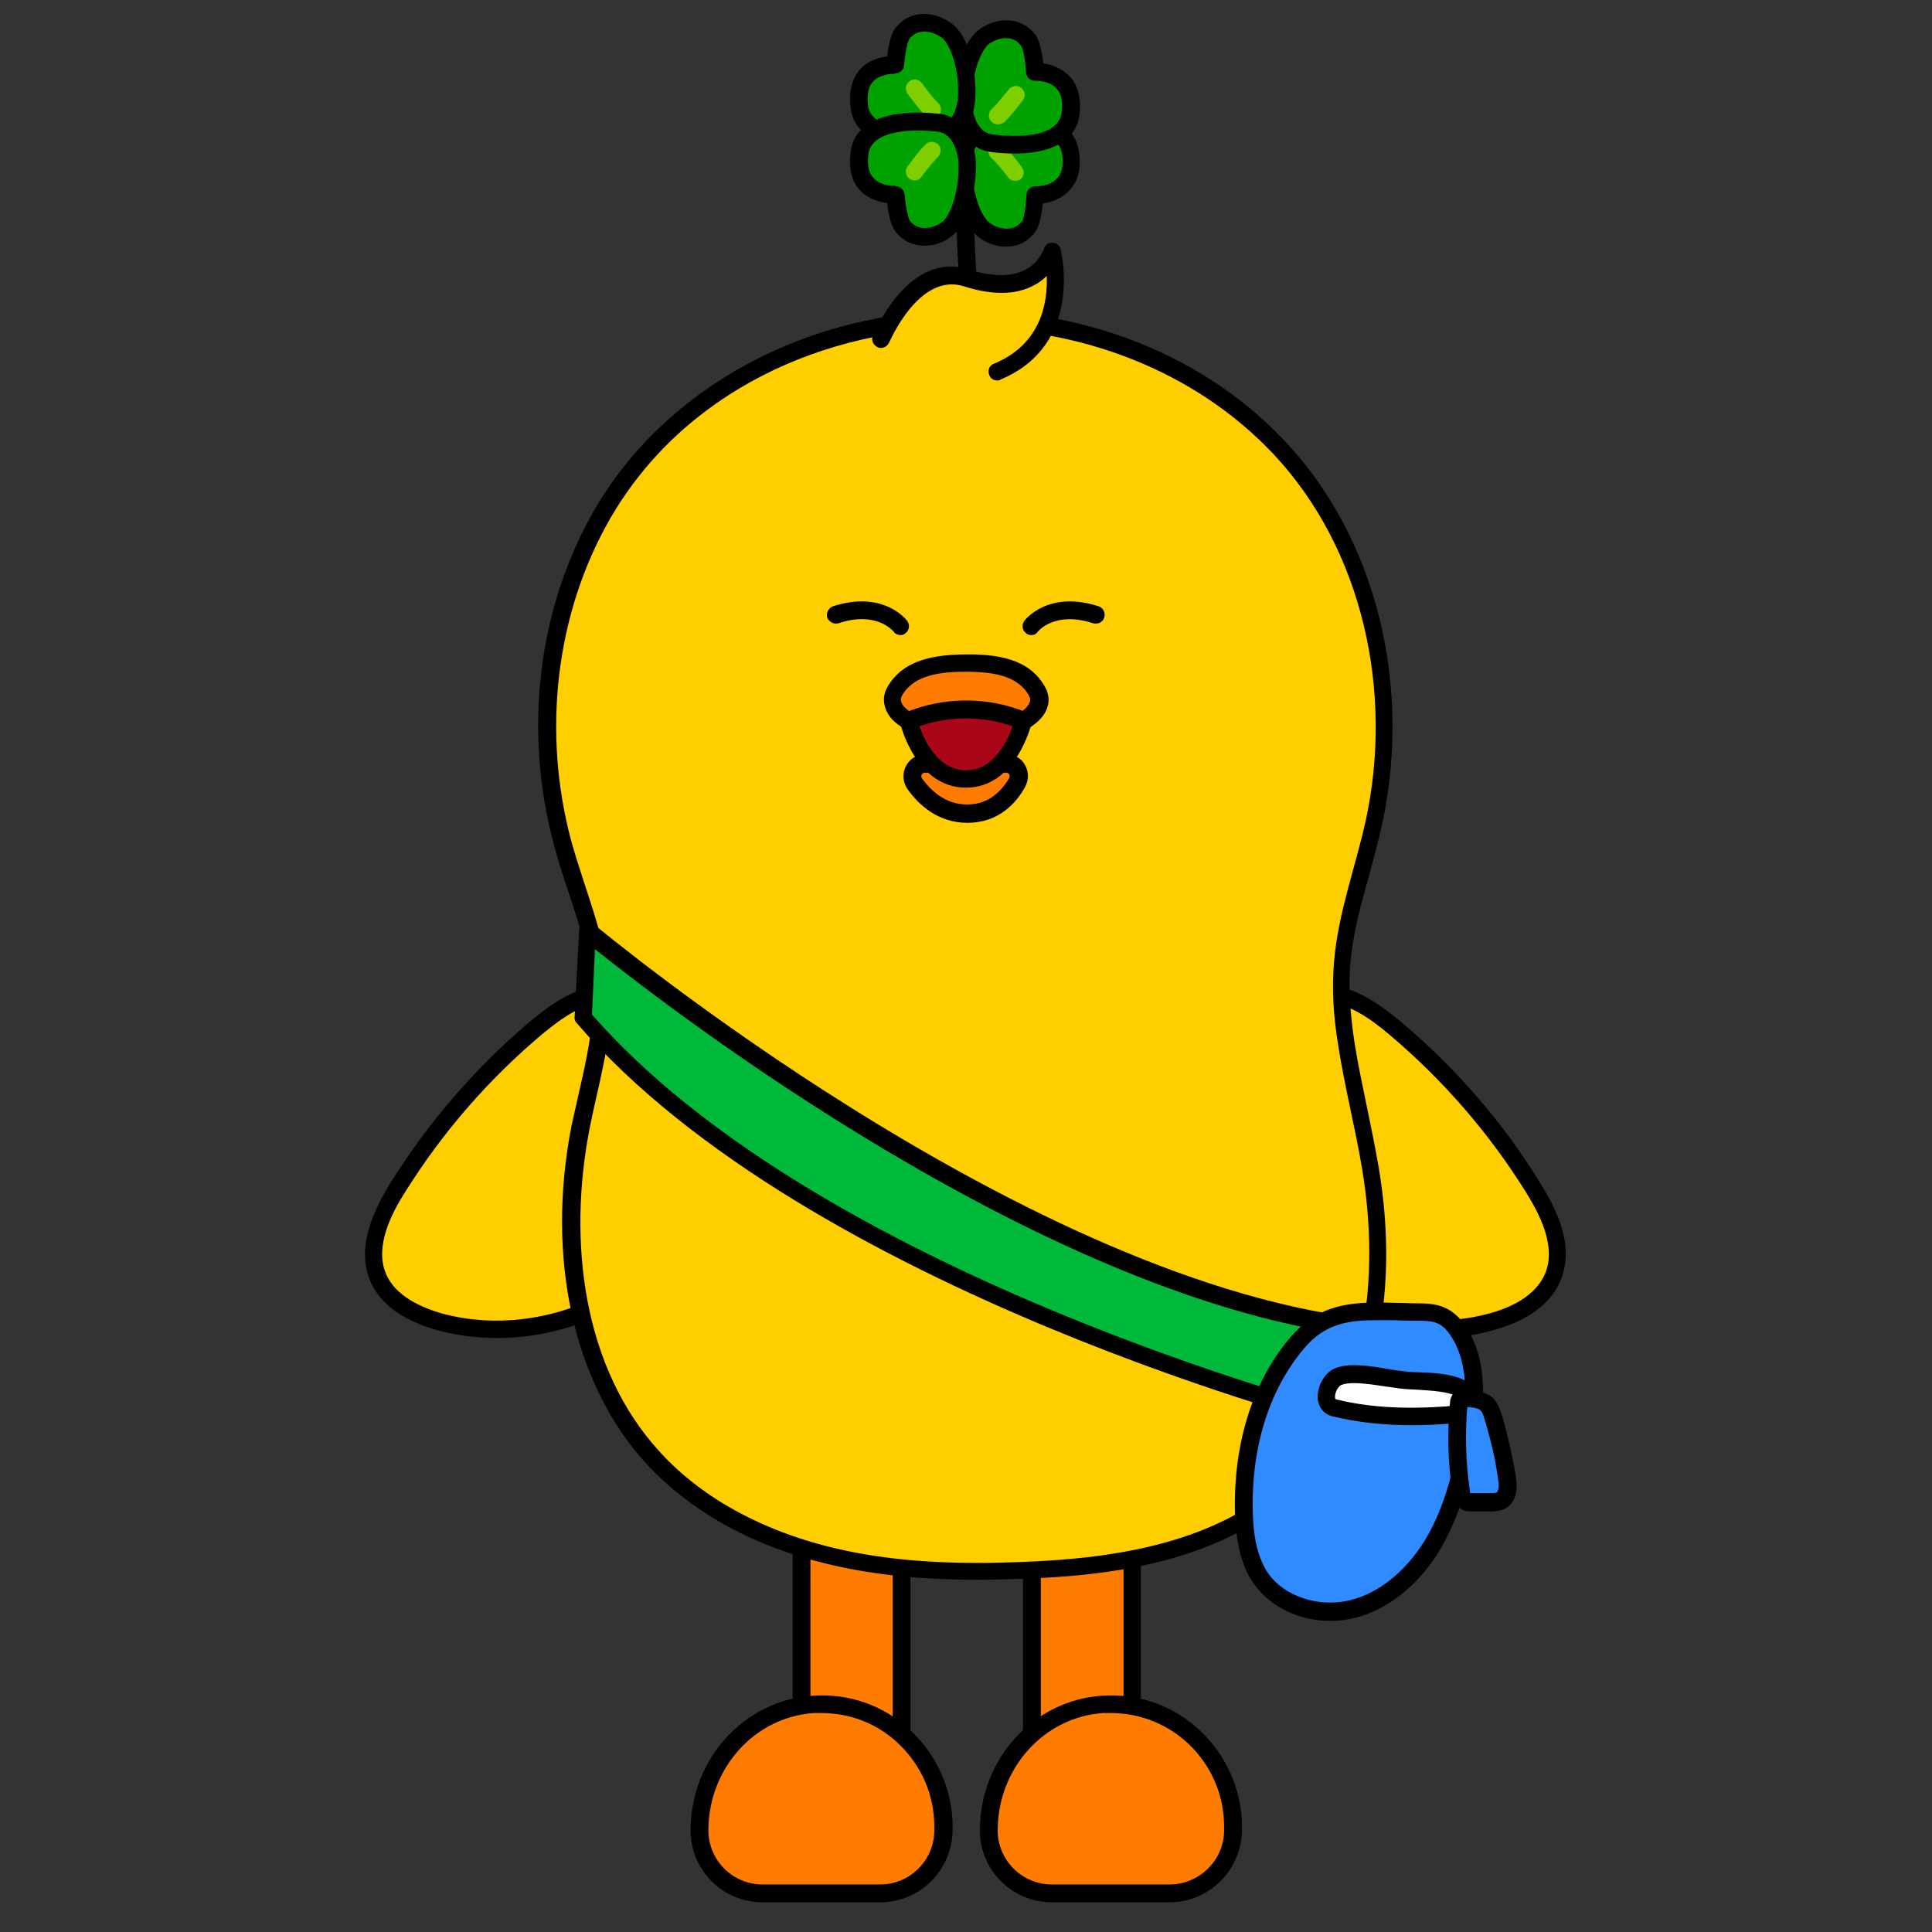 <?xml version="1.0" encoding="utf-8"?>
<!-- Generator: Adobe Illustrator 26.0.3, SVG Export Plug-In . SVG Version: 6.00 Build 0)  -->
<svg version="1.1" id="레이어_1" xmlns="http://www.w3.org/2000/svg" xmlns:xlink="http://www.w3.org/1999/xlink" x="0px"
	 y="0px" viewBox="0 0 390 390" style="enable-background:new 0 0 390 390;" xml:space="preserve">
<rect x="0" y="0" width="390" height="390" fill="#333333" stroke="none"/>
<style type="text/css">
	.st0{fill:#FFCE00;}
	.st1{fill:#00A200;}
	.st2{fill:#7FCE00;}
	.st3{fill:#FF7C00;}
	.st4{fill:#00B839;}
	.st5{fill:#2F8BFF;}
	.st6{fill:#FFFFFF;}
	.st7{fill:#A90718;}
</style>
<g>
	<g>
		<g>
			<path class="st0" d="M196.3,68.8c0,0-2.5-26-1.2-34.1"/>
			<path d="M194.6,68.9c-0.1-1.1-2.5-26.3-1.2-34.5l3.5,0.5c-1.2,7.8,1.2,33.4,1.2,33.6L194.6,68.9z"/>
		</g>
	</g>
	<g>
		<g>
			<g>
				<path class="st1" d="M194.4,33.5c0-3.7,1.8-7.9,5.4-8.4c3-0.4,15.1-1.7,16.2,5.8c1.3,8.9-7.1,8.5-7.1,8.5s-0.3,5.1-1.3,6.4
					c-2.6,3.3-6.8,2.3-9,0.7C196.1,44.6,194.3,38.9,194.4,33.5z"/>
				<path d="M203.1,49.8c-2,0-4-0.7-5.5-1.9c-3.3-2.5-5-9.1-5-14.4l0,0c0-4.6,2.4-9.5,7-10.2c3.9-0.6,16.9-1.7,18.2,7.3
					c0.5,3.3-0.1,5.9-1.9,7.8c-1.6,1.8-3.8,2.4-5.4,2.7c-0.2,2-0.6,4.6-1.6,5.8C207.4,48.9,205.3,49.8,203.1,49.8z M196.2,33.5
					L196.2,33.5c0,5.4,1.8,10.2,3.6,11.5c1,0.8,4.4,2.3,6.5-0.3c0.4-0.5,0.8-3.1,0.9-5.4c0.1-1,0.9-1.7,1.9-1.7c0,0,2.8,0.1,4.3-1.6
					c1-1.1,1.3-2.7,1-4.9c-0.9-5.9-12-4.6-14.2-4.3C197.5,27.2,196.2,30.5,196.2,33.5z"/>
			</g>
			<g>
				<path class="st2" d="M204.9,36.5c-0.5,0-1.1-0.2-1.4-0.7c-0.6-0.8-2.3-3-3.4-3.9c-0.7-0.7-0.8-1.8-0.1-2.5
					c0.7-0.7,1.8-0.8,2.5-0.1c1.5,1.4,3.7,4.3,3.8,4.5c0.6,0.8,0.4,1.9-0.4,2.5C205.7,36.4,205.3,36.5,204.9,36.5z"/>
			</g>
		</g>
		<g>
			<g>
				<g>
					<path class="st1" d="M194.4,20.4c0,3.7,1.8,7.9,5.4,8.4c3,0.4,15.1,1.7,16.2-5.8c1.3-8.9-7.1-8.5-7.1-8.5s-0.3-5.1-1.3-6.4
						c-2.6-3.3-6.8-2.3-9-0.7C196.1,9.3,194.3,15,194.4,20.4z"/>
					<path d="M204.8,31c-2.2,0-4.1-0.2-5.2-0.4c-4.5-0.7-6.9-5.6-7-10.2l0,0c0-5.3,1.7-11.9,5-14.4c3.3-2.5,8.4-2.9,11.4,1
						c0.9,1.2,1.4,3.9,1.6,5.8c1.5,0.2,3.7,0.9,5.4,2.7c1.7,1.9,2.3,4.5,1.9,7.8C216.9,29.7,210,31,204.8,31z M196.2,20.4
						c0,3,1.4,6.3,3.9,6.7c2.2,0.3,13.3,1.6,14.2-4.3c0.3-2.2,0-3.8-1-4.9c-1.5-1.7-4.3-1.6-4.3-1.6c-1,0.1-1.8-0.7-1.9-1.7
						c-0.1-2.4-0.6-4.9-1-5.4c-2.1-2.7-5.5-1.1-6.5-0.3C198,10.2,196.1,14.9,196.2,20.4L196.2,20.4z"/>
				</g>
				<g>
					<path class="st2" d="M201.4,25.1c-0.5,0-1-0.2-1.3-0.6c-0.7-0.7-0.6-1.9,0.1-2.5c1.1-1,2.8-3.2,3.4-3.9c0.6-0.8,1.7-1,2.5-0.4
						c0.8,0.6,1,1.7,0.4,2.5c-0.1,0.1-2.3,3.1-3.8,4.5C202.2,25,201.8,25.1,201.4,25.1z"/>
				</g>
			</g>
			<g>
				<g>
					<path class="st1" d="M195.2,19.3c-0.1,3.7-2,7.9-5.6,8.3c-3,0.4-15.1,1.4-16.1-6.2c-1.1-8.9,7.3-8.4,7.3-8.4s0.4-5.1,1.5-6.4
						c2.7-3.3,6.8-2.1,9-0.5C193.7,8.2,195.3,13.9,195.2,19.3z"/>
					<path d="M185.3,29.7c-5.4,0-12.8-1.2-13.6-8c-0.4-3.3,0.3-5.9,2-7.8c1.7-1.8,3.9-2.3,5.4-2.5c0.2-2,0.7-4.6,1.7-5.8
						c3.1-3.9,8.2-3.3,11.5-0.7c3.3,2.6,4.8,9.2,4.6,14.5l0,0c-0.1,4.6-2.6,9.5-7.2,10C188.8,29.5,187.2,29.7,185.3,29.7z
						 M180.5,14.9c-0.6,0-2.8,0.1-4.2,1.5c-1,1-1.3,2.7-1.1,4.8c0.7,5.9,11.9,4.9,14.1,4.6c2.5-0.3,4-3.6,4.1-6.6l0,0
						c0.2-5.4-1.6-10.3-3.3-11.6c-1-0.8-4.3-2.4-6.5,0.2c-0.4,0.5-0.9,3-1.1,5.4c-0.1,1-1,1.7-1.9,1.6
						C180.7,14.9,180.6,14.9,180.5,14.9z M195.2,19.3L195.2,19.3L195.2,19.3z"/>
				</g>
				<g>
					<path class="st2" d="M188.1,23.9c-0.4,0-0.9-0.2-1.2-0.5c-1.5-1.4-3.6-4.4-3.7-4.5c-0.6-0.8-0.4-1.9,0.4-2.5
						c0.8-0.6,1.9-0.4,2.5,0.4c0.6,0.8,2.2,3,3.3,4c0.7,0.7,0.7,1.8,0.1,2.5C189.1,23.7,188.6,23.9,188.1,23.9z"/>
				</g>
			</g>
		</g>
		<g>
			<g>
				<path class="st1" d="M195.2,33.2c-0.1-3.7-2-7.9-5.6-8.3c-3-0.4-15.1-1.4-16.1,6.2c-1.1,8.9,7.3,8.4,7.3,8.4s0.4,5.1,1.5,6.4
					c2.7,3.3,6.8,2.1,9,0.5C193.7,44.3,195.3,38.6,195.2,33.2z"/>
				<path d="M186.6,49.6c-2.1,0-4.2-0.8-5.8-2.8c-1-1.2-1.5-3.8-1.7-5.8c-1.5-0.2-3.8-0.8-5.4-2.5c-1.8-1.8-2.4-4.5-2-7.8
					c1.1-9,14.1-8.2,18.1-7.7c4.6,0.5,7.1,5.5,7.2,10l0,0c0.1,5.3-1.4,12-4.7,14.5C190.7,48.9,188.7,49.6,186.6,49.6z M180.8,37.6
					c0.9,0,1.7,0.7,1.8,1.6c0.2,2.3,0.7,4.9,1.1,5.4c2.1,2.6,5.5,1,6.5,0.2c1.7-1.3,3.4-6.2,3.3-11.6c-0.1-3-1.5-6.3-4.1-6.6
					c-2.2-0.3-13.4-1.3-14.1,4.6c-0.3,2.2,0.1,3.8,1.1,4.8c1.6,1.7,4.3,1.5,4.4,1.5C180.7,37.6,180.7,37.6,180.8,37.6z"/>
			</g>
			<g>
				<path class="st2" d="M184.6,36.4c-0.4,0-0.7-0.1-1-0.3c-0.8-0.6-1-1.7-0.4-2.5c0.1-0.1,2.2-3.1,3.7-4.5c0.7-0.7,1.8-0.6,2.5,0.1
					c0.7,0.7,0.6,1.8-0.1,2.5c-1,1-2.7,3.2-3.3,4C185.7,36.2,185.2,36.4,184.6,36.4z"/>
			</g>
		</g>
	</g>
</g>
<g>
	<g>
		<rect x="161.8" y="287.2" class="st3" width="20.2" height="86.5"/>
		<path d="M183.8,375.5H160v-90h23.8V375.5z M163.6,371.9h16.6V289h-16.6V371.9z"/>
	</g>
	<g>
		<path class="st3" d="M190.4,368.6c0-14.2-11.9-25.5-26.3-24.6c-13.1,0.8-23,12.3-23,25.4v0c0,7,5.7,12.7,12.7,12.7h23.8
			c7,0,12.7-5.7,12.7-12.7V368.6z"/>
		<path d="M177.7,384h-23.8c-8,0-14.5-6.5-14.5-14.5c0-14.4,10.8-26.3,24.7-27.2c7.4-0.5,14.4,2,19.8,7.1c5.3,5,8.4,12,8.4,19.3v0.8
			C192.2,377.5,185.7,384,177.7,384z M165.8,345.8c-0.5,0-1,0-1.5,0c-12,0.8-21.3,11.2-21.3,23.7c0,6,4.9,10.9,10.9,10.9h23.8
			c6,0,10.9-4.9,10.9-10.9v-0.8c0-6.4-2.6-12.3-7.2-16.7C177.1,347.9,171.6,345.8,165.8,345.8z"/>
	</g>
</g>
<g>
	<g>
		<rect x="208.3" y="285.6" class="st3" width="20.2" height="86.7"/>
		<path d="M230.3,374.1h-23.8v-90.3h23.8V374.1z M210.1,370.5h16.7v-83.1h-16.7V370.5z"/>
	</g>
	<g>
		<path class="st3" d="M248.8,368.6c0-14.2-11.9-25.5-26.3-24.6c-13.1,0.8-23,12.3-23,25.4v0c0,7,5.7,12.7,12.7,12.7h23.8
			c7,0,12.7-5.7,12.7-12.7V368.6z"/>
		<path d="M236.1,384h-23.8c-8,0-14.5-6.5-14.5-14.5c0-14.4,10.8-26.3,24.7-27.2c7.4-0.5,14.4,2,19.8,7.1c5.3,5,8.4,12,8.4,19.3v0.8
			C250.6,377.5,244.1,384,236.1,384z M224.2,345.8c-0.5,0-1,0-1.5,0c-12,0.8-21.3,11.2-21.3,23.7c0,6,4.9,10.9,10.9,10.9h23.8
			c6,0,11-4.9,11-10.9v-0.8c0-6.4-2.6-12.3-7.2-16.7C235.5,347.9,230,345.8,224.2,345.8z"/>
	</g>
</g>
<g>
	<path class="st0" d="M123.3,200.5c-5.6-0.2-10.6,3.3-14.9,6.9c-10.9,9.2-20.4,20.1-28,32.2c-3.4,5.5-6.5,12.2-4,18.1
		c2.1,5,7.5,7.7,12.7,9.1c16.2,4.3,34.5-1.1,45.7-13.5"/>
	<path d="M100.3,270.1c-4,0-7.9-0.5-11.7-1.5c-4.9-1.3-11.4-4.1-13.9-10.1c-2.9-7,1-14.6,4.1-19.7c7.7-12.3,17.2-23.3,28.3-32.7
		c4.5-3.7,9.9-7.5,16.1-7.3c1,0,1.8,0.9,1.7,1.8c0,1-1,1.7-1.8,1.7c-5.1-0.2-9.7,3.2-13.7,6.5c-10.8,9.1-20.1,19.8-27.6,31.8
		c-2.8,4.4-6.2,11-3.9,16.5c1.9,4.6,7.3,6.9,11.5,8.1c15.5,4.1,33.2-1.1,43.9-13c0.7-0.7,1.8-0.8,2.5-0.1c0.7,0.7,0.8,1.8,0.1,2.5
		C127.1,264.5,113.7,270.1,100.3,270.1z"/>
</g>
<g>
	<path class="st0" d="M266.7,200.5c5.6-0.2,10.6,3.3,14.9,6.9c10.9,9.2,20.4,20.1,28,32.2c3.4,5.5,6.5,12.2,4,18.1
		c-2.1,5-7.5,7.7-12.7,9.1c-16.2,4.3-34.5-1.1-45.7-13.5"/>
	<path d="M289.7,270.1c-13.4,0-26.8-5.6-35.8-15.5c-0.7-0.7-0.6-1.9,0.1-2.5c0.7-0.7,1.9-0.6,2.5,0.1c10.8,11.9,28.4,17.1,43.9,13
		c4.2-1.1,9.5-3.4,11.5-8.1c2.3-5.5-1.1-12-3.9-16.5c-7.5-12-16.8-22.7-27.6-31.8c-3.9-3.3-8.7-6.7-13.7-6.5c0,0,0,0-0.1,0
		c-1,0-1.7-0.8-1.8-1.7c0-1,0.7-1.8,1.7-1.8c6.3-0.2,11.6,3.6,16.1,7.3c11.1,9.3,20.7,20.3,28.3,32.7c3.2,5.1,7.1,12.7,4.1,19.7
		c-2.5,6-8.9,8.8-13.9,10.1C297.6,269.6,293.6,270.1,289.7,270.1z"/>
</g>
<g>
	<g>
		<path class="st0" d="M197.5,317.2c-11.8,0-21.9-1.1-30.9-3.3c-14.3-3.6-26.3-10.3-34.8-19.5c-14.4-15.6-19.9-40.6-14.7-66.8
			c0.4-2.2,0.9-4.5,1.5-6.7c1.4-6.4,2.9-12.9,2.7-19.4c-0.2-7.4-2.5-14.4-4.9-21.7c-1-3.1-2.1-6.4-2.9-9.6
			c-6.1-22.7-3.1-46.8,8-66.2c14-24.3,42.1-39.5,73.3-39.5c24.8,0,47.9,9.5,63.5,26.1c17.7,18.9,25,47.8,19,75.5
			c-0.7,3.4-1.7,6.8-2.6,10.1c-1.6,5.9-3.3,12-3.8,18.2c-0.4,4.9-0.2,10.1,0.8,16.3c0.7,4.5,1.7,9.1,2.6,13.6
			c0.8,3.8,1.7,7.8,2.3,11.8c4.4,26.6-1.3,49.8-15.7,63.5c-15.1,14.4-37.1,16.9-54.7,17.6C203.4,317.1,200.5,317.2,197.5,317.2
			C197.5,317.2,197.5,317.2,197.5,317.2z"/>
	</g>
	<g>
		<path d="M194.9,66.2c23,0,46.1,8.4,62.2,25.5c18.1,19.3,24.2,48.1,18.6,73.9c-2.1,9.5-5.6,18.8-6.4,28.5
			c-0.5,5.6-0.1,11.2,0.8,16.7c1.3,8.5,3.5,16.9,4.9,25.4c3.6,21.8,0.9,46.7-15.2,62c-13.9,13.2-34.4,16.4-53.5,17.1
			c-2.9,0.1-5.8,0.2-8.7,0.2c-10.3,0-20.5-0.8-30.4-3.3c-12.7-3.2-25-9.3-33.9-19c-15.7-17-18.7-42.6-14.3-65.3
			c1.7-8.8,4.5-17.5,4.2-26.5c-0.3-10.9-5-21.2-7.9-31.7c-5.8-21.6-3.3-45.5,7.8-64.9C137.9,79.1,166.3,66.2,194.9,66.2 M194.9,62.6
			c-31.8,0-60.5,15.5-74.9,40.3c-11.4,19.8-14.4,44.4-8.2,67.6c0.9,3.3,1.9,6.5,3,9.7c2.4,7.3,4.6,14.1,4.8,21.2
			c0.2,6.3-1.2,12.4-2.7,19c-0.5,2.2-1,4.5-1.5,6.7c-5.3,26.8,0.4,52.4,15.1,68.4c8.7,9.4,21,16.4,35.7,20
			c9.1,2.3,19.3,3.4,31.3,3.4c2.8,0,5.7-0.1,8.8-0.2c17.9-0.6,40.3-3.3,55.8-18c14.9-14.2,20.8-37.9,16.2-65.1
			c-0.7-4-1.5-8-2.3-11.8c-0.9-4.4-1.9-9-2.6-13.5c-0.9-6.1-1.2-11.2-0.8-15.9c0.5-6,2.1-11.7,3.8-17.8c0.9-3.3,1.8-6.7,2.6-10.2
			c6.1-28.3-1.3-57.8-19.4-77.1C243.8,72.3,220.2,62.6,194.9,62.6L194.9,62.6z"/>
	</g>
</g>
<g>
	<g>
		<path class="st4" d="M118.6,188c0,0,87.5,73.6,159.1,80.3c0,0-0.9,13.5-4.5,18.9c0,0-108.3-27.1-155.4-81.8L118.6,188z"/>
		<path d="M273.1,289c-0.1,0-0.3,0-0.4-0.1c-1.1-0.3-109.4-27.9-156.3-82.4c-0.3-0.3-0.5-0.8-0.4-1.3l0.9-17.4
			c0-0.7,0.4-1.3,1.1-1.5c0.6-0.3,1.3-0.2,1.9,0.3c0.9,0.7,87.9,73.3,158.1,79.9c1,0.1,1.7,0.9,1.6,1.9c0,0.6-1,14.1-4.8,19.8
			C274.3,288.7,273.7,289,273.1,289z M119.5,204.8c43.7,50,140.4,77.1,152.7,80.3c2-3.9,3.1-11.2,3.5-15.2
			c-63.9-7-140.2-66-155.6-78.3L119.5,204.8z"/>
	</g>
	<g>
		<path class="st5" d="M285.9,264.9c1.6,0,3.3,0,4.9,0.7c1.9,0.8,3.3,2.6,4.3,4.4c3.7,6.9,2.6,15.4,0.9,23
			c-1.5,6.7-3.4,13.5-7.1,19.4c-3.6,5.9-9.2,10.8-15.8,12.5c-6.7,1.7-14.5-0.5-18.5-6.2c-2.6-3.8-3.3-8.6-3.4-13.2
			c-0.4-12.4,2.9-25.3,11-34.7C268.7,263.2,276.8,264.9,285.9,264.9z"/>
		<path d="M268.5,327.2c-6.2,0-12.1-2.8-15.4-7.5c-3.1-4.4-3.6-9.9-3.8-14.1c-0.4-14.2,3.6-27,11.5-36c6.1-7,13.4-6.8,21-6.6
			c1.3,0,2.7,0.1,4.1,0.1l0,0c1.7,0,3.7,0,5.6,0.8c2.1,0.9,3.8,2.6,5.2,5.2c4,7.5,2.8,16.5,1,24.3c-1.4,6.3-3.4,13.5-7.3,19.9
			c-4.3,6.9-10.3,11.6-16.9,13.3C271.8,327,270.1,327.2,268.5,327.2z M277.8,266.5c-5.6,0-10.2,0.7-14.3,5.4
			c-7.2,8.3-11,20.2-10.6,33.5c0.1,3.8,0.6,8.5,3.1,12.2c3.3,4.7,10.3,7,16.6,5.4c5.7-1.4,11-5.7,14.8-11.7
			c3.7-5.9,5.5-12.8,6.8-18.8c1.6-7.1,2.8-15.3-0.7-21.8c-1-1.8-2.1-3.1-3.4-3.6c-1.2-0.5-2.7-0.5-4.2-0.5c-1.4,0-2.8,0-4.2-0.1
			C280.4,266.5,279.1,266.5,277.8,266.5z"/>
	</g>
	<g>
		<path class="st6" d="M283,278.6c-3.7-0.4-10.1-1.9-13-0.6c-2.1,0.9-3.5,5.5-0.6,6.2c7.4,1.8,15.2,2,22.8,1.4
			c2.8-0.2,6.8-2.5,3.4-5c-2.7-1.9-8.5-1.8-11.6-2C283.6,278.7,283.3,278.7,283,278.6z"/>
		<path d="M285.1,287.7c-5.9,0-11.2-0.6-16.1-1.8c-1.7-0.4-2.8-1.7-3-3.5c-0.2-2.4,1.3-5.2,3.3-6.1c2.8-1.3,7.2-0.6,11.2,0.1
			c1,0.2,2,0.3,2.8,0.4h0c0.3,0,0.6,0.1,0.8,0.1c0.5,0,1.1,0.1,1.8,0.1c3.6,0.1,8,0.3,10.7,2.2c2.3,1.6,2.2,3.4,2,4.3
			c-0.6,2.3-3.7,3.7-6.2,3.9C289.8,287.6,287.4,287.7,285.1,287.7z M273.3,279.2c-1,0-1.9,0.1-2.6,0.4c-0.5,0.2-1.3,1.5-1.2,2.5
			c0,0.3,0.1,0.3,0.3,0.4c6.5,1.6,13.7,2,22.2,1.4c1.5-0.1,2.9-0.9,3-1.3c0,0.1-0.2-0.2-0.6-0.5c-1.8-1.3-6-1.4-8.8-1.6
			c-0.7,0-1.4-0.1-1.9-0.1c-0.3,0-0.6-0.1-1-0.1c-0.9-0.1-1.9-0.3-2.9-0.4C277.9,279.6,275.3,279.2,273.3,279.2z"/>
	</g>
	<g>
		<path class="st5" d="M295.9,282.2c-0.4,0-0.9-0.1-1.1,0.2c-0.2,0.2-0.3,0.6-0.3,0.9c-0.5,5.9-0.4,11.9,0.5,17.8
			c0.1,0.7,0.3,1.4,0.8,1.8c0.4,0.3,0.9,0.3,1.4,0.3c1.2,0,2.4,0,3.6,0c0.8,0,1.6,0,2.3-0.4c1.4-0.8,1.4-2.9,1.2-4.6
			c-0.6-3.9-1.4-7.7-2.5-11.5C300.5,283,300,282.6,295.9,282.2z"/>
		<path d="M301,305.1c-0.1,0-0.2,0-0.3,0l-3.6,0c-0.6,0-1.5,0-2.3-0.6c-1.3-0.8-1.5-2.4-1.6-3c-0.9-6-1.1-12.2-0.5-18.3
			c0-0.4,0.1-1.3,0.8-2c0.9-0.9,2.1-0.8,2.6-0.7c0,0,0,0,0,0c4.8,0.5,6,1.4,7.3,5.9c1.1,4,2,7.9,2.6,11.7c0.5,3.1-0.2,5.3-2.1,6.4
			C302.9,305,301.8,305.1,301,305.1z M296.2,284c-0.5,5.7-0.3,11.3,0.5,16.9c0,0.3,0.1,0.5,0.1,0.6c0-0.1,0.2-0.1,0.3-0.1l3.6,0
			c0.4,0,1.1,0,1.4-0.1c0.3-0.2,0.6-1,0.3-2.8c-0.5-3.7-1.4-7.5-2.5-11.3C299.1,284.5,299.1,284.3,296.2,284z"/>
	</g>
</g>
<g>
	<path class="st0" d="M177.7,68.5c0,0,6.4-15.8,17.3-12.3c14.4,4.6,17.3-5.3,17.3-5.3s4.7,17.6-11,24.2"/>
	<path d="M201.3,76.8c-0.7,0-1.4-0.4-1.6-1.1c-0.4-0.9,0-2,1-2.3c9.6-4,10.8-12.5,10.6-17.7c-0.7,0.7-1.6,1.4-2.6,1.9
		c-3.7,2-8.5,2-14.1,0.2c-9.1-2.9-15,11.2-15.1,11.3c-0.4,0.9-1.4,1.4-2.3,1c-0.9-0.4-1.4-1.4-1-2.3c0.3-0.7,7.2-17.3,19.4-13.4
		c4.7,1.5,8.5,1.5,11.3,0.1c2.9-1.5,3.7-4.1,3.8-4.2c0.2-0.8,1-1.4,1.7-1.3c0.8,0,1.5,0.5,1.7,1.3c0,0.2,4.9,19.2-12.1,26.3
		C201.8,76.8,201.5,76.8,201.3,76.8z"/>
</g>
<g>
	<g>
		<path d="M208.2,128.2c-0.4,0-0.8-0.1-1.1-0.4c-0.8-0.6-0.9-1.7-0.3-2.5c0.2-0.3,4.9-6.2,15-2.9c0.9,0.3,1.4,1.3,1.1,2.3
			c-0.3,0.9-1.3,1.4-2.3,1.1c-7.7-2.5-11,1.6-11.1,1.7C209.2,128,208.7,128.2,208.2,128.2z"/>
	</g>
	<g>
		<path d="M181.8,128.2c-0.5,0-1.1-0.2-1.4-0.7c-0.2-0.2-3.5-4.2-11.1-1.7c-0.9,0.3-1.9-0.2-2.3-1.1c-0.3-0.9,0.2-1.9,1.1-2.3
			c10.1-3.3,14.8,2.6,15,2.9c0.6,0.8,0.5,1.9-0.3,2.5C182.5,128.1,182.2,128.2,181.8,128.2z"/>
	</g>
</g>
<g>
	<g>
		<g>
			<path class="st3" d="M203.3,154.1c1.9,0,3,2.2,2,3.9c-1.7,2.9-4.7,6.2-10,6.2c-5.2,0-8.6-3.2-10.6-6.1c-1.2-1.7,0-4.1,1.9-4.1
				H203.3z"/>
			<path d="M195.3,166.1c-6,0-9.9-3.7-12.1-6.8c-1-1.4-1.1-3.2-0.3-4.7c0.7-1.4,2.2-2.3,3.7-2.3h16.7c1.5,0,2.9,0.8,3.6,2.1
				c0.8,1.4,0.8,3.1,0,4.5C205.1,162.2,201.5,166.1,195.3,166.1z M186.6,156c-0.3,0-0.4,0.2-0.5,0.3c-0.1,0.1-0.2,0.5,0,0.8
				c1.7,2.4,4.7,5.3,9.1,5.3c3.6,0,6.4-1.8,8.5-5.3c0.2-0.4,0.1-0.7,0-0.8c-0.1-0.1-0.2-0.3-0.4-0.3H186.6z"/>
		</g>
		<g>
			<path class="st3" d="M209.2,139.3c-2.4-3.8-6.7-5.4-14.2-5.4c-7.5,0-11.9,1.6-14.2,5.4c-1.4,2.3-0.3,4.5,2.7,6.2
				c4.4,2.5,10.2,2.5,15.2,2.1c2.7-0.2,5.5-0.8,7.9-2.1C209.5,143.8,210.6,141.6,209.2,139.3z"/>
			<path d="M194.4,149.6c-4.1,0-8.3-0.5-11.8-2.5c-2.2-1.2-3.6-2.8-4-4.6c-0.4-1.4-0.1-2.8,0.7-4.1c2.7-4.4,7.6-6.3,15.8-6.3
				c8.3-0.1,13.1,1.9,15.7,6.3v0c0.8,1.3,1.1,2.8,0.7,4.1c-0.4,1.7-1.8,3.3-4,4.6c-2.4,1.4-5.3,2.2-8.7,2.4
				C197.3,149.5,195.9,149.6,194.4,149.6z M194.8,135.6c-6.8,0-10.6,1.4-12.6,4.6c-0.4,0.7-0.4,1.1-0.3,1.4c0.2,0.8,1,1.6,2.3,2.4
				c4,2.3,9.4,2.2,14.2,1.9c2.9-0.2,5.3-0.8,7.2-1.9c1.3-0.7,2.1-1.6,2.3-2.4c0.1-0.3,0.1-0.7-0.3-1.4c-2-3.2-5.7-4.6-12.5-4.6
				C195,135.6,194.9,135.6,194.8,135.6z"/>
		</g>
	</g>
	<g>
		<path class="st7" d="M183.4,145.5L183.4,145.5c0,0,2.7,11.8,11.5,11.8c8.8,0,11.5-11.8,11.5-11.8h0
			C199.1,142.5,190.8,142.5,183.4,145.5z"/>
		<path d="M195,159c-10.1,0-13.2-12.6-13.3-13.1l-0.3-1.5l1.4-0.6c7.9-3.2,16.6-3.2,24.4,0l1.4,0.6l-0.3,1.5
			C208.1,146.4,205.1,159,195,159z M185.6,146.6c1,2.9,3.8,8.9,9.4,8.9c5.6,0,8.4-6,9.4-8.9C198.2,144.5,191.7,144.5,185.6,146.6z"
			/>
	</g>
</g>
</svg>
